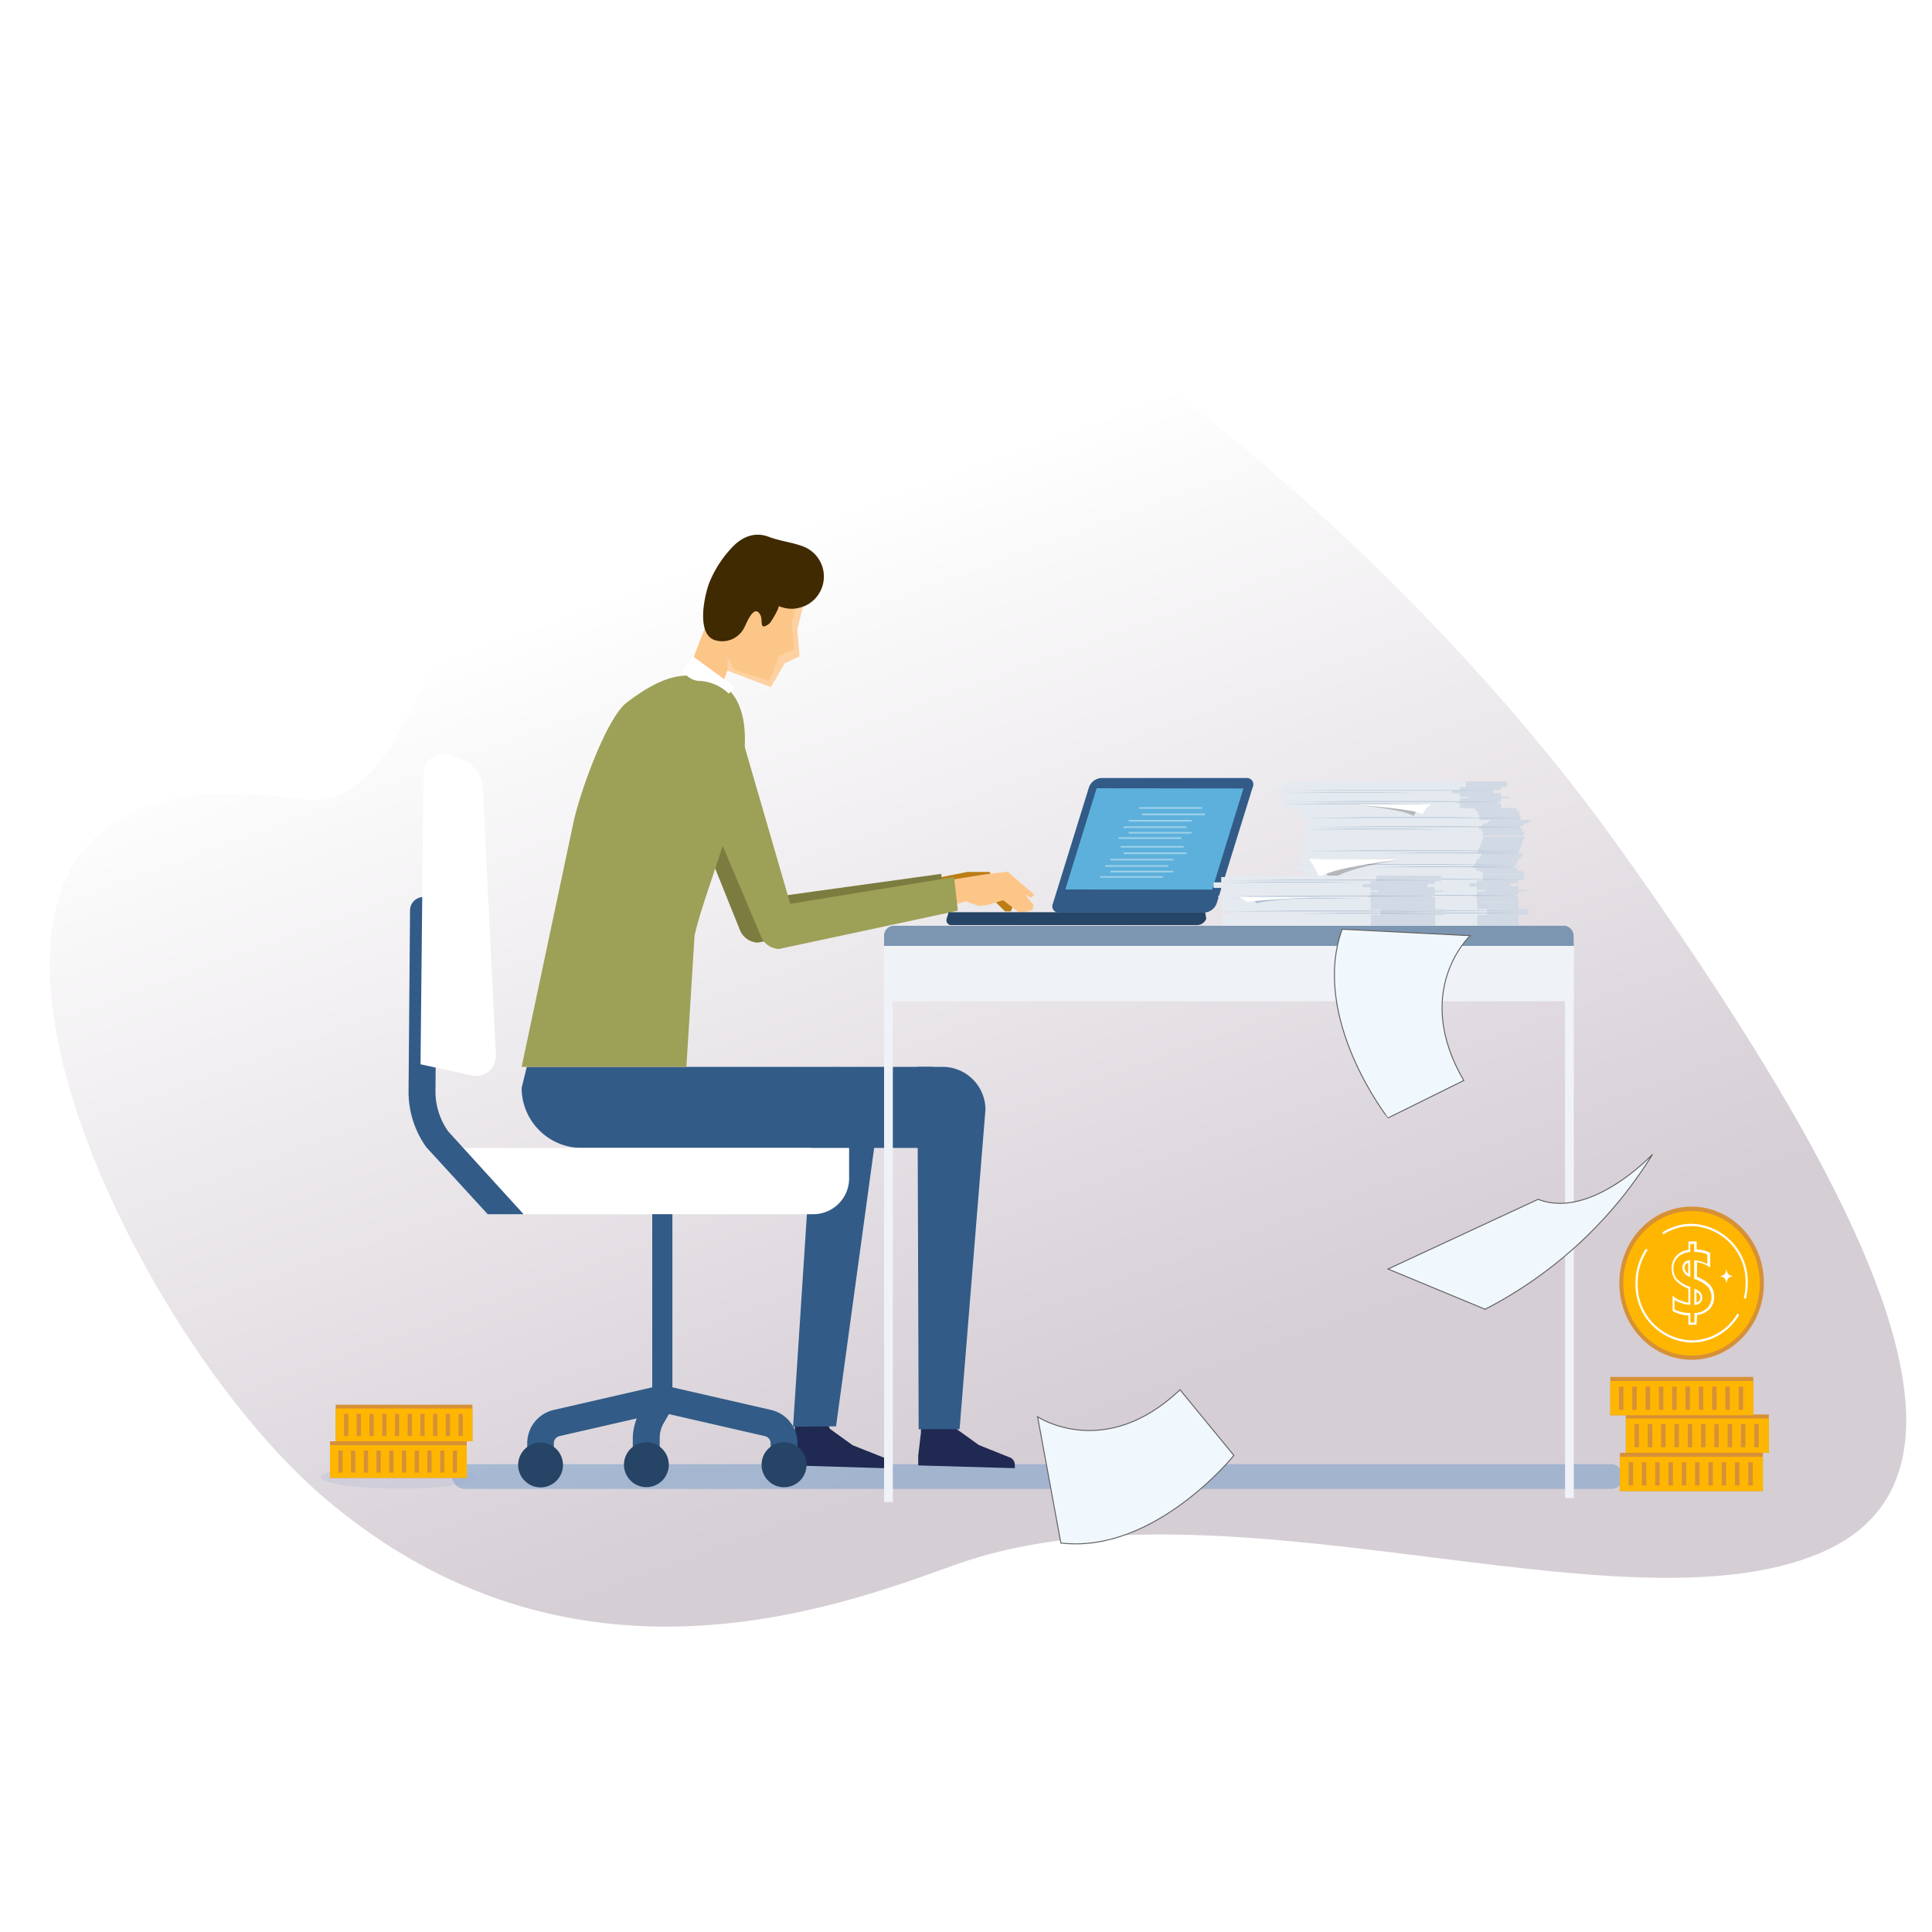 <svg xmlns="http://www.w3.org/2000/svg" xmlns:xlink="http://www.w3.org/1999/xlink" viewBox="0 0 300 300"><defs><linearGradient id="linear-gradient" x1="-348.56" y1="-190.57" x2="-348.26" y2="-189.94" gradientTransform="translate(-91927.59 -38182.15) rotate(180) scale(264.23 201.51)" gradientUnits="userSpaceOnUse"><stop offset="0" stop-color="#cac1ca"/><stop offset="1" stop-color="#fff"/></linearGradient></defs><title>InitiateAuthSpending</title><g id="Layer_2" data-name="Layer 2"><g id="Spend"><rect width="300" height="300" style="fill:#fff"/><path id="Path_20834" data-name="Path 20834" d="M236.4,146.27c44.24,47.8,68.4,86.23,33.74,99.77C242.93,256.66,178,239.3,141.8,250.8,125.44,256,82,273.85,50.25,245c-28.25-25.7-59.47-109,1.1-97.1,24.33,4.77,4.53-76.07,50.53-80.1C134.49,64.91,199.19,106.07,236.4,146.27Z" style="fill:#fff;opacity:0.2"/><path id="Path_20835" data-name="Path 20835" d="M23.67,198.61c7.82,13.72,17.52,26.16,26.72,34,38,32.39,78.92,17.25,97.7,10.45,41.53-15,103.07,11.26,134.42-1.85,19.06-8,17-29.36-.47-61.84-7.55-14-18-30.15-30.88-48.15C213.69,78.88,150,31.08,123.57,31,70,30.84,75.11,128.65,46.69,124.15-4.78,116,2.74,161.9,23.67,198.61Z" style="opacity:0.788;isolation:isolate;fill:url(#linear-gradient)"/><rect x="70.19" y="227.35" width="181.88" height="3.85" rx="1.9" style="fill:#2c77bc;opacity:0.3"/><path d="M142.58,227.55l15,.43v-.53a1.23,1.23,0,0,0-.93-1.2L152,224.39l-3.54-2.55-.71-1.91-4.72.15L143,222.5l-.42,3.52Z" style="fill:#202952"/><path d="M90.29,178.25h54.58V165.66H81.8L81,168.92A9.34,9.34,0,0,0,90.29,178.25Z" style="fill:#325b87"/><path d="M149,221.93h-6.35l-.19-56.27h3.9a6.66,6.66,0,0,1,6.66,6.66Z" style="fill:#325b87"/><path d="M123,227.55,138,228v-.53a1.23,1.23,0,0,0-.93-1.2l-4.68-1.86-3.54-2.55-.71-1.91-4.72.15,0,2.42L123,226Z" style="fill:#202952"/><path d="M129.82,221.48l-6.67.06,3.41-52.4a3.66,3.66,0,0,1,4.11-3.41h0a6.67,6.67,0,0,1,5.76,7.46Z" style="fill:#325b87"/><polygon points="143.4 136.73 150.25 135.39 153.65 135.39 157.23 140.87 156.96 141.52 156.06 141.52 153.1 138.59 151.22 138.5 149.41 139.66 147.93 139.64 146.64 139.21 143.77 139.74 143.4 136.73" style="fill:#bb7d14"/><path d="M117.64,146.37l29-5.45-.49-5.23-26.71,3.7L112,111.71a4.77,4.77,0,0,0-6.54-2.9h0a4.76,4.76,0,0,0-2.34,6.32l11.77,29.28A3.13,3.13,0,0,0,117.64,146.37Z" style="fill:#7c7c40"/><polygon points="107.7 102.13 119.72 106.71 121.89 102.94 124.16 101.91 123.81 97.71 125.61 90.55 113.83 86.06 107.7 102.13" style="fill:#fdc689"/><rect x="107.09" y="99.68" width="5.62" height="9.16" transform="translate(175.44 240.83) rotate(-159.13)" style="fill:#fdc689"/><path d="M110.11,90.56a17.46,17.46,0,0,1,3.38-5.36c1.54-1.73,3.56-2.73,5.9-1.84,1.68.65,3.64.85,5.32,1.49a5,5,0,1,1-3.56,9.35c-.09,0-.17-.09-.25-.12.25.11-1.17,2.57-1.48,2.79-1.64,1.17-.88-.49-1.36-1.4-1-1.82-2.16,1.4-2.5,2A3.83,3.83,0,0,1,111,99.4c-2.53-.82-1.83-5.38-1.35-7.29A14.64,14.64,0,0,1,110.11,90.56Z" style="fill:#3f2a01"/><path d="M81,165.66h25.58l1.27-20.37c2-9.3,12.27-30.25,5.6-37.89l-1.26-1c-5.59-3-9.74-1.16-14.84,2.66-3.23,2.42-7.41,14.37-8.3,18.63Z" style="fill:#9da057"/><polygon points="160.04 139.4 160.63 138.94 156.46 135.36 153.09 135.75 146.18 136.85 147.14 140.81 149.94 139.96 151.96 140.66 153.44 140.51 155.75 139.78 158.46 141.84 160.31 141.26 160.51 140.58 159.18 138.87 160.04 139.4" style="fill:#fdc689"/><path d="M121,147.35l27.73-5.94-.58-5.22-25.44,4.15-8-27.55a4.75,4.75,0,0,0-6.58-2.78h0a4.77,4.77,0,0,0-2.23,6.36l12.28,29.07A3.11,3.11,0,0,0,121,147.35Z" style="fill:#9da057"/><polyline points="123.47 94.5 122.95 96.58 123.3 100.78 121.03 101.81 119 107 120 107 122.03 102.81 124.3 101.78 123.95 97.58 124.81 94.16" style="fill:#fff;opacity:0.2"/><path d="M147,142.65a.75.75,0,0,0,.75,1l38.17,0a1.55,1.55,0,0,0,1.39-1l-.17-1-39.84,0Z" style="fill:#264465"/><path d="M186.92,141.71l-22.41,0a1,1,0,0,1-1-1.45l5.58-18a2.18,2.18,0,0,1,2-1.45l22.42,0a1,1,0,0,1,1,1.45l-5.58,18A2.17,2.17,0,0,1,186.92,141.71Z" style="fill:#325b87"/><polygon points="188.22 138.14 165.42 138.12 170.28 122.4 193.08 122.43 188.22 138.14" style="fill:#5cb0db"/><path d="M186.53,125.59H177a.13.13,0,0,1,0-.26h9.56a.13.13,0,0,1,0,.26Z" style="fill:#9dd0e9"/><path d="M187,126.59H177.4a.13.13,0,0,1-.13-.14.13.13,0,0,1,.13-.13H187a.13.13,0,0,1,.13.13A.13.13,0,0,1,187,126.59Z" style="fill:#9dd0e9"/><path d="M184.93,127.58h-9.57a.13.13,0,1,1,0-.26h9.57a.13.13,0,1,1,0,.26Z" style="fill:#9dd0e9"/><path d="M184.13,128.57h-9.56a.13.13,0,0,1,0-.26h9.56a.13.13,0,0,1,0,.26Z" style="fill:#9dd0e9"/><path d="M183.34,130.27h-9.56a.13.13,0,0,1,0-.26h9.56a.13.13,0,1,1,0,.26Z" style="fill:#9dd0e9"/><path d="M184.93,129.44h-9.57a.13.13,0,1,1,0-.26h9.57a.13.13,0,0,1,0,.26Z" style="fill:#9dd0e9"/><path d="M183.7,131.62h-9.57a.13.13,0,0,1-.13-.13.13.13,0,0,1,.13-.13h9.57a.13.13,0,0,1,.13.13A.13.13,0,0,1,183.7,131.62Z" style="fill:#9dd0e9"/><path d="M184.13,132.62h-9.56a.13.13,0,0,1-.13-.13.13.13,0,0,1,.13-.13h9.56a.12.12,0,0,1,.13.13A.13.13,0,0,1,184.13,132.62Z" style="fill:#9dd0e9"/><path d="M182.09,133.61h-9.56a.13.13,0,0,1,0-.26h9.56a.13.13,0,1,1,0,.26Z" style="fill:#9dd0e9"/><path d="M181.3,134.6h-9.56a.12.12,0,0,1-.13-.13.13.13,0,0,1,.13-.13h9.56a.13.13,0,0,1,.13.13A.13.13,0,0,1,181.3,134.6Z" style="fill:#9dd0e9"/><path d="M180.51,136.3h-9.57a.13.13,0,0,1,0-.26h9.57a.13.13,0,1,1,0,.26Z" style="fill:#9dd0e9"/><path d="M182.09,135.47h-9.56a.13.13,0,0,1,0-.26h9.56a.13.13,0,0,1,0,.26Z" style="fill:#9dd0e9"/><path d="M76.71,178.25h46.71a8.43,8.43,0,0,1,8.43,8.43v1.86a0,0,0,0,1,0,0H71.14a0,0,0,0,1,0,0v-4.72A5.56,5.56,0,0,1,76.71,178.25Z" transform="translate(202.99 366.79) rotate(180)" style="fill:#fff"/><rect x="101.28" y="188.54" width="3.13" height="28.67" style="fill:#325b87"/><path d="M119.71,218.93l-16.4-3.76-.47,2-.46-2L86,218.93a5.3,5.3,0,0,0-4.13,5.18v2.26H86v-2.26a1.13,1.13,0,0,1,.88-1.11l12-2.75a8.65,8.65,0,0,0-.62,3v3.11h4.18v-3.11a4.52,4.52,0,0,1,.57-2.18l.86-1.49L118.77,223a1.14,1.14,0,0,1,.89,1.11v2.26h4.17v-2.26A5.29,5.29,0,0,0,119.71,218.93Z" style="fill:#325b87"/><path d="M118.26,227.44a3.49,3.49,0,1,0,3.49-3.48A3.48,3.48,0,0,0,118.26,227.44Z" style="fill:#264465"/><path d="M96.89,227.44a3.48,3.48,0,1,0,3.48-3.48A3.48,3.48,0,0,0,96.89,227.44Z" style="fill:#264465"/><path d="M80.46,227.44A3.48,3.48,0,1,0,83.94,224,3.48,3.48,0,0,0,80.46,227.44Z" style="fill:#264465"/><path d="M75.73,188.54H81.3L69.62,175.71a10.69,10.69,0,0,1-2-6.18l.22-28.15a2.09,2.09,0,0,0-2.09-2.09h0a2.09,2.09,0,0,0-2.08,2.09l-.23,28.15a14.82,14.82,0,0,0,2.75,8.6Z" style="fill:#325b87"/><path d="M73.3,167l-8-1.74.46-45.08a3.11,3.11,0,0,1,4.09-2.93l1.51.5a5.26,5.26,0,0,1,3.62,4.73L77,163.88A3.07,3.07,0,0,1,73.3,167Z" style="fill:#fff"/><rect x="137.28" y="146.86" width="1.36" height="86.39" style="fill:#eff2f6"/><path d="M244.38,146.88H137.28v-1.6a1.54,1.54,0,0,1,1.53-1.53h104a1.54,1.54,0,0,1,1.53,1.53Z" style="fill:#7c96b2"/><rect x="137.28" y="146.88" width="107.09" height="8.59" style="fill:#eff2f6"/><rect x="243.02" y="146.88" width="1.36" height="85.74" style="fill:#eff2f6"/><polygon points="235.72 140.99 235.72 140.55 235.72 140.34 235.72 140.11 201.89 140.11 201.89 140.34 201.89 140.55 201.89 140.99 201.89 141.43 203.43 141.43 203.43 141.94 201.89 141.94 201.89 142.16 201.89 142.26 201.89 142.37 201.89 142.48 201.89 142.69 201.89 142.86 201.89 142.91 201.89 143.08 201.89 143.29 201.89 143.5 201.89 143.72 235.72 143.72 235.72 143.5 235.72 143.29 235.72 143.08 235.72 142.91 235.72 142.86 235.72 142.69 235.72 142.48 235.72 142.37 235.72 142.26 235.72 142.16 235.72 142.05 237.25 142.05 237.25 141.17 235.72 141.17 235.72 140.99" style="fill:#e5eaf0"/><polygon points="201.83 139.65 201.83 139.86 201.83 140.08 235.66 140.08 235.66 139.86 235.66 139.65 235.66 139.43 235.66 139.22 235.18 139.22 235.18 139 235.66 139 235.66 138.79 235.66 138.62 235.66 138.58 235.66 138.41 236.94 138.41 236.94 138.19 235.66 138.19 235.66 138.08 235.66 137.98 235.66 137.87 235.66 137.66 234.45 137.66 234.45 137.14 235.66 137.14 235.66 136.71 236.59 136.71 236.59 135.83 202.76 135.83 202.76 136.05 201.83 136.05 201.83 136.27 201.83 136.88 200.62 136.88 200.62 137.76 201.83 137.76 201.83 137.87 201.83 137.98 201.83 138.08 201.83 138.19 203.12 138.19 203.12 138.41 201.83 138.41 201.83 138.58 201.83 138.62 201.83 138.79 201.83 139 201.35 139 201.35 139.22 201.83 139.22 201.83 139.43 201.83 139.65" style="fill:#e5eaf0"/><polygon points="236.51 129.55 236.61 129.55 236.61 129.34 236.71 129.34 236.71 129.12 202.88 129.12 202.88 129.34 202.78 129.34 202.78 129.55 202.69 129.55 202.69 129.77 236.51 129.77 236.51 129.55" style="fill:#e5eaf0"/><polygon points="236.08 127.32 236.08 126.55 235.88 126.55 235.88 125.93 235.46 125.93 235.46 125.49 233.07 125.49 233.07 125.39 233.07 125.17 233.07 124.96 233.07 124.74 232.59 124.74 232.59 124.53 233.07 124.53 233.07 124.31 233.07 124.14 233.07 124.1 233.07 123.93 234.35 123.93 234.35 123.72 233.07 123.72 233.07 123.61 233.07 123.5 233.07 123.39 233.07 123.18 231.86 123.18 231.86 122.67 233.07 122.67 233.07 122.23 234 122.23 234 121.35 200.18 121.35 200.18 121.58 199.24 121.58 199.24 121.79 199.24 122.41 198.03 122.41 198.03 123.29 199.24 123.29 199.24 123.39 199.24 123.5 199.24 123.61 199.24 123.72 200.53 123.72 200.53 123.93 199.24 123.93 199.24 124.1 199.24 124.14 199.24 124.31 199.24 124.53 198.77 124.53 198.77 124.74 199.24 124.74 199.24 124.96 199.24 125.17 199.24 125.39 199.24 125.6 201.64 125.6 201.64 126.37 202.05 126.37 202.05 126.81 202.25 126.81 202.25 127.43 203.83 127.43 203.83 127.54 203.61 127.54 203.61 127.64 203.3 127.64 203.3 127.86 202.75 127.86 202.75 128.07 202.75 128.24 202.21 128.24 202.21 128.46 202.21 128.67 202.48 128.67 202.48 128.89 202.55 128.89 202.55 129.1 236.37 129.1 236.37 128.89 236.31 128.89 236.31 128.67 236.03 128.67 236.03 128.46 236.03 128.29 236.58 128.29 236.58 128.07 236.58 127.86 237.13 127.86 237.13 127.75 237.44 127.75 237.44 127.54 237.66 127.54 237.66 127.32 236.08 127.32" style="fill:#e5eaf0"/><polygon points="202.47 132.71 202.47 132.93 202.37 132.93 202.37 133.14 202.27 133.14 202.27 133.35 201.87 133.35 201.87 133.57 201.78 133.57 201.78 133.78 201.67 133.78 201.67 134 201.57 134 201.57 134.21 201.51 134.21 201.51 134.43 201.23 134.43 201.23 134.64 201.23 134.86 201.78 134.86 201.78 135.03 201.78 135.24 202.32 135.24 202.32 135.46 202.63 135.46 202.63 135.56 202.85 135.56 202.85 135.78 236.68 135.78 236.68 135.56 236.46 135.56 236.46 135.35 236.15 135.35 236.15 135.24 235.6 135.24 235.6 135.03 235.6 134.81 235.05 134.81 235.05 134.64 235.05 134.43 235.33 134.43 235.33 134.21 235.39 134.21 235.39 134 235.5 134 235.5 133.78 235.6 133.78 235.6 133.57 235.69 133.57 235.69 133.35 236.09 133.35 236.09 133.14 236.19 133.14 236.19 132.93 236.3 132.93 236.3 132.71 236.39 132.71 236.39 132.5 235.69 132.5 235.69 132.28 235.79 132.28 235.79 132.07 235.9 132.07 235.9 131.85 235.99 131.85 235.99 131.64 236.09 131.64 236.09 131.42 236.19 131.42 236.19 131.21 236.3 131.21 236.3 131 236.39 131 236.39 130.78 236.38 130.78 236.38 130.57 236.49 130.57 236.49 130.35 236.59 130.35 236.59 130.14 236.68 130.14 236.68 129.92 202.85 129.92 202.85 130.14 202.76 130.14 202.76 130.35 202.66 130.35 202.66 130.57 202.56 130.57 202.56 130.78 202.56 130.78 202.56 131 202.47 131 202.47 131.21 202.37 131.21 202.37 131.42 202.27 131.42 202.27 131.64 202.16 131.64 202.16 131.85 202.07 131.85 202.07 132.07 201.97 132.07 201.97 132.28 201.86 132.28 201.86 132.5 202.56 132.5 202.56 132.71 202.47 132.71" style="fill:#e5eaf0"/><g style="opacity:0.3"><polygon points="236.04 127.03 225.02 127.01 212.11 127.01 202.11 127.03 202.11 127.03 212.11 126.9 225.03 126.9 236.04 127.02 236.04 127.03" style="fill:#325b87"/><polygon points="236.25 132.17 225.22 132.15 212.31 132.15 202.32 132.17 202.32 132.17 212.31 132.04 225.23 132.04 236.25 132.16 236.25 132.17" style="fill:#325b87"/><polygon points="236.25 132.52 229.07 132.5 220.67 132.5 214.17 132.52 214.17 132.52 220.67 132.4 229.08 132.4 236.25 132.52 236.25 132.52" style="fill:#325b87"/><polygon points="236.35 141.49 225.33 141.47 212.42 141.47 202.42 141.49 202.42 141.49 212.42 141.37 225.34 141.37 236.35 141.49 236.35 141.49" style="fill:#325b87"/><polygon points="236.35 141.85 229.18 141.83 220.78 141.83 214.27 141.85 214.27 141.85 220.78 141.72 229.18 141.72 236.35 141.85 236.35 141.85" style="fill:#325b87"/><polygon points="235.23 134.31 224.21 134.29 211.3 134.29 201.31 134.31 201.31 134.31 211.3 134.19 224.22 134.19 235.23 134.31 235.23 134.31" style="fill:#325b87"/><polygon points="235.23 134.67 228.06 134.65 219.66 134.65 213.16 134.67 213.16 134.67 219.66 134.54 228.06 134.54 235.23 134.66 235.23 134.67" style="fill:#325b87"/><polygon points="202.83 128.45 213.85 128.43 226.76 128.43 236.76 128.45 236.76 128.45 226.76 128.32 213.85 128.32 202.83 128.45 202.83 128.45" style="fill:#325b87"/><polygon points="202.83 128.81 210 128.79 218.41 128.79 224.91 128.81 224.91 128.81 218.41 128.68 210 128.68 202.83 128.8 202.83 128.81" style="fill:#325b87"/><polygon points="202.32 139.1 213.34 139.09 226.25 139.09 236.25 139.1 236.25 139.1 226.25 138.98 213.33 138.98 202.32 139.1 202.32 139.1" style="fill:#325b87"/><polygon points="202.32 139.46 209.49 139.44 217.89 139.44 224.4 139.46 224.4 139.46 217.89 139.34 209.49 139.34 202.32 139.46 202.32 139.46" style="fill:#325b87"/><polygon points="202.02 136.59 213.04 136.57 225.95 136.57 235.95 136.59 235.95 136.59 225.95 136.46 213.03 136.46 202.02 136.59 202.02 136.59" style="fill:#325b87"/><polygon points="202.02 136.94 209.19 136.93 217.59 136.93 224.09 136.94 224.09 136.95 217.59 136.82 209.19 136.82 202.02 136.94 202.02 136.94" style="fill:#325b87"/><polygon points="199.41 124.52 210.43 124.5 223.34 124.5 233.34 124.52 233.34 124.52 223.34 124.4 210.42 124.4 199.41 124.52 199.41 124.52" style="fill:#325b87"/><polygon points="199.41 124.88 206.58 124.86 214.98 124.86 221.49 124.88 221.49 124.88 214.98 124.75 206.58 124.75 199.41 124.87 199.41 124.88" style="fill:#325b87"/></g><g style="opacity:0.2"><polygon points="198.86 122.78 209.88 122.77 222.79 122.77 232.79 122.78 232.79 122.79 222.79 122.66 209.88 122.66 198.86 122.78 198.86 122.78" style="fill:#325b87"/><polygon points="198.86 123.14 206.03 123.12 214.43 123.12 220.94 123.14 220.94 123.14 214.43 123.02 206.03 123.02 198.86 123.14 198.86 123.14" style="fill:#325b87"/></g><g style="opacity:0.2"><polygon points="235.77 140.98 235.77 140.54 235.77 140.32 235.77 140.1 229.39 140.12 229.39 140.34 229.39 140.55 229.39 140.99 229.39 141.17 230.93 141.17 230.93 142.05 229.4 142.05 229.4 142.16 229.4 142.26 229.4 142.37 229.4 142.48 229.4 142.69 229.4 142.87 229.4 142.91 229.4 143.08 229.4 143.29 229.4 143.51 229.4 143.72 235.78 143.71 235.78 143.49 235.78 143.28 235.78 143.06 235.78 142.89 235.78 142.85 235.78 142.68 235.78 142.46 235.78 142.36 235.78 142.25 235.77 142.14 235.77 142.03 237.31 142.03 237.31 141.15 235.77 141.16 235.77 140.98" style="fill:#7c96b2"/><polygon points="229.32 136.71 229.32 137.15 228.11 137.15 228.12 137.66 229.32 137.66 229.32 137.87 229.32 137.98 229.32 138.09 229.32 138.19 230.61 138.19 230.61 138.41 229.32 138.41 229.32 138.58 229.32 138.62 229.33 138.79 229.33 139.01 228.85 139.01 228.85 139.22 229.33 139.22 229.33 139.44 229.33 139.65 229.33 139.87 229.33 140.08 235.71 140.06 235.71 139.85 235.71 139.64 235.71 139.42 235.71 139.21 235.23 139.21 235.23 138.99 235.71 138.99 235.7 138.78 235.7 138.61 235.7 138.56 235.7 138.39 236.99 138.39 236.99 138.18 235.7 138.18 235.7 138.07 235.7 137.96 235.7 137.86 235.7 137.64 234.49 137.65 234.49 137.13 235.7 137.13 235.7 136.69 236.63 136.69 236.63 135.81 230.25 135.83 230.26 136.71 229.32 136.71" style="fill:#7c96b2"/><polygon points="230.25 129.34 230.25 129.55 230.16 129.55 230.16 129.77 236.54 129.75 236.54 129.54 236.63 129.54 236.63 129.32 236.74 129.32 236.74 129.11 230.36 129.12 230.36 129.34 230.25 129.34" style="fill:#7c96b2"/><polygon points="236.1 127.31 236.1 126.54 235.89 126.54 235.89 125.92 235.48 125.92 235.48 125.48 233.08 125.49 233.08 125.38 233.08 125.17 233.08 124.95 233.08 124.74 232.61 124.74 232.61 124.52 233.08 124.52 233.08 124.31 233.08 124.14 233.08 124.09 233.08 123.92 234.37 123.92 234.37 123.71 233.08 123.71 233.08 123.6 233.08 123.5 233.08 123.39 233.08 123.17 231.87 123.18 231.87 122.67 233.08 122.66 233.08 122.22 234.01 122.22 234.01 121.34 227.63 121.36 227.63 122.24 226.7 122.24 226.7 122.68 225.49 122.68 225.49 123.19 226.7 123.19 226.7 123.4 226.7 123.51 226.7 123.62 226.7 123.72 227.99 123.72 227.99 123.94 226.7 123.94 226.7 124.11 226.7 124.15 226.7 124.32 226.7 124.54 226.23 124.54 226.23 124.75 226.7 124.75 226.7 124.97 226.7 125.18 226.71 125.4 226.71 125.5 229.1 125.5 229.1 125.94 229.51 125.94 229.52 126.55 229.72 126.55 229.72 127.33 231.3 127.32 231.3 127.54 231.08 127.54 231.08 127.75 230.77 127.75 230.77 127.86 230.22 127.86 230.22 128.07 230.22 128.29 229.68 128.29 229.68 128.46 229.68 128.68 229.96 128.67 229.96 128.89 230.02 128.89 230.02 129.1 236.4 129.09 236.4 128.87 236.34 128.87 236.34 128.66 236.06 128.66 236.06 128.44 236.06 128.27 236.6 128.27 236.6 128.06 236.6 127.84 237.15 127.84 237.15 127.73 237.46 127.73 237.46 127.52 237.68 127.52 237.68 127.31 236.1 127.31" style="fill:#7c96b2"/><polygon points="230.24 130.14 230.24 130.35 230.13 130.35 230.14 130.57 230.03 130.57 230.03 130.78 230.04 130.78 230.04 131 229.95 131 229.95 131.21 229.85 131.21 229.85 131.43 229.75 131.43 229.75 131.64 229.64 131.64 229.64 131.86 229.55 131.86 229.55 132.07 229.45 132.07 229.45 132.28 229.34 132.28 229.34 132.5 230.05 132.5 230.05 132.71 229.96 132.71 229.96 132.93 229.85 132.93 229.85 133.14 229.75 133.14 229.75 133.36 229.35 133.36 229.35 133.57 229.26 133.57 229.26 133.79 229.16 133.79 229.16 134 229.05 134 229.05 134.22 228.99 134.22 228.99 134.43 228.71 134.43 228.71 134.65 228.72 134.82 229.26 134.82 229.26 135.03 229.26 135.24 229.81 135.24 229.81 135.35 230.12 135.35 230.13 135.56 230.34 135.56 230.34 135.78 236.72 135.76 236.72 135.55 236.5 135.55 236.5 135.33 236.19 135.34 236.19 135.23 235.64 135.23 235.64 135.01 235.64 134.8 235.09 134.8 235.09 134.63 235.09 134.42 235.37 134.42 235.37 134.2 235.43 134.2 235.43 133.99 235.54 133.99 235.53 133.77 235.64 133.77 235.64 133.56 235.73 133.56 235.73 133.34 236.13 133.34 236.13 133.13 236.23 133.13 236.23 132.91 236.33 132.91 236.33 132.7 236.43 132.7 236.43 132.48 235.72 132.48 235.72 132.27 235.83 132.27 235.83 132.06 235.93 132.06 235.93 131.84 236.02 131.84 236.02 131.63 236.12 131.63 236.12 131.41 236.23 131.41 236.23 131.2 236.33 131.2 236.33 130.98 236.42 130.98 236.42 130.77 236.41 130.77 236.41 130.55 236.51 130.55 236.51 130.34 236.62 130.34 236.62 130.12 236.71 130.12 236.71 129.91 230.33 129.92 230.33 130.14 230.24 130.14" style="fill:#7c96b2"/></g><path d="M206.45,136.9a15.48,15.48,0,0,0-1.61-3.52h13.3C214.54,133.88,207.75,135.22,206.45,136.9Z" style="fill:#414042;opacity:0.3"/><path d="M204.87,136.31a11.81,11.81,0,0,0-1.62-2.93h15C214.66,133.8,206.18,134.91,204.87,136.31Z" style="fill:#fff"/><path d="M219.49,126.72a7.08,7.08,0,0,1,1.37-1.83h-11.3C212.62,125.15,218.39,125.85,219.49,126.72Z" style="fill:#414042;opacity:0.3"/><path d="M220.84,126.42a6.07,6.07,0,0,1,1.37-1.53H209.44C212.51,125.11,219.73,125.68,220.84,126.42Z" style="fill:#fff"/><polygon points="224.39 141.22 222.88 141.22 222.88 141.04 222.88 140.61 222.88 140.4 222.88 140.18 189.69 140.18 189.69 140.4 189.69 140.61 189.69 141.04 189.69 141.47 191.2 141.47 191.2 141.97 189.69 141.97 189.69 142.18 189.69 142.29 189.69 142.39 189.69 142.5 189.69 142.71 189.69 142.88 189.69 142.92 189.69 143.09 189.69 143.3 189.69 143.51 189.69 143.72 222.88 143.72 222.88 143.51 222.88 143.3 222.88 143.09 222.88 142.92 222.88 142.88 222.88 142.71 222.88 142.5 222.88 142.39 222.88 142.29 222.88 142.18 222.88 142.08 224.39 142.08 224.39 141.22" style="fill:#e5eaf0"/><polygon points="189.63 139.72 189.63 139.93 189.63 140.15 222.82 140.15 222.82 139.93 222.82 139.72 222.82 139.51 222.82 139.3 222.36 139.3 222.36 139.09 222.82 139.09 222.82 138.88 222.82 138.71 222.82 138.67 222.82 138.5 224.09 138.5 224.09 138.29 222.82 138.29 222.82 138.19 222.82 138.08 222.82 137.98 222.82 137.77 221.64 137.77 221.64 137.27 222.82 137.27 222.82 136.84 223.74 136.84 223.74 135.97 190.54 135.97 190.54 136.19 189.63 136.19 189.63 136.4 189.63 137.01 188.44 137.01 188.44 137.87 189.63 137.87 189.63 137.98 189.63 138.08 189.63 138.19 189.63 138.29 190.89 138.29 190.89 138.5 189.63 138.5 189.63 138.67 189.63 138.71 189.63 138.88 189.63 139.09 189.16 139.09 189.16 139.3 189.63 139.3 189.63 139.51 189.63 139.72" style="fill:#e5eaf0"/><g style="opacity:0.3"><polygon points="223.51 141.53 212.69 141.52 200.02 141.52 190.21 141.53 190.21 141.53 200.02 141.41 212.7 141.41 223.51 141.53 223.51 141.53" style="fill:#325b87"/><polygon points="223.51 141.88 216.47 141.87 208.22 141.87 201.84 141.88 201.84 141.88 208.22 141.76 216.47 141.76 223.51 141.88 223.51 141.88" style="fill:#325b87"/></g><g style="opacity:0.3"><polygon points="190.11 139.19 200.93 139.17 213.59 139.17 223.41 139.19 223.41 139.19 213.59 139.07 200.92 139.07 190.11 139.19 190.11 139.19" style="fill:#325b87"/><polygon points="190.11 139.54 197.15 139.52 205.39 139.52 211.77 139.54 211.77 139.54 205.39 139.42 197.14 139.42 190.11 139.54 190.11 139.54" style="fill:#325b87"/></g><g style="opacity:0.3"><polygon points="189.81 136.72 200.63 136.7 213.3 136.7 223.11 136.72 223.11 136.72 213.3 136.6 200.62 136.6 189.81 136.72 189.81 136.72" style="fill:#325b87"/><polygon points="189.81 137.07 196.85 137.05 205.1 137.05 211.48 137.07 211.48 137.07 205.1 136.95 196.85 136.95 189.81 137.07 189.81 137.07" style="fill:#325b87"/></g><g style="opacity:0.2"><polygon points="222.88 141.04 222.88 140.61 222.88 140.4 222.88 140.18 212.86 140.18 212.86 140.4 212.86 140.61 212.86 141.04 212.86 141.22 214.37 141.22 214.37 142.08 212.86 142.08 212.86 142.18 212.86 142.29 212.86 142.39 212.86 142.5 212.86 142.71 212.86 142.88 212.86 142.92 212.86 143.09 212.86 143.3 212.86 143.51 212.86 143.72 222.88 143.72 222.88 143.51 222.88 143.3 222.88 143.09 222.88 142.92 222.88 142.88 222.88 142.71 222.88 142.5 222.88 142.39 222.88 142.29 222.88 142.18 222.88 142.08 224.39 142.08 224.39 141.22 222.88 141.22 222.88 141.04" style="fill:#7c96b2"/><polygon points="212.8 136.84 212.8 137.27 211.61 137.27 211.61 137.77 212.8 137.77 212.8 137.98 212.8 138.08 212.8 138.19 212.8 138.29 214.06 138.29 214.06 138.5 212.8 138.5 212.8 138.67 212.8 138.71 212.8 138.88 212.8 139.09 212.33 139.09 212.33 139.3 212.8 139.3 212.8 139.51 212.8 139.72 212.8 139.93 212.8 140.15 222.82 140.15 222.82 139.93 222.82 139.72 222.82 139.51 222.82 139.3 222.36 139.3 222.36 139.09 222.82 139.09 222.82 138.88 222.82 138.71 222.82 138.67 222.82 138.5 224.09 138.5 224.09 138.29 222.82 138.29 222.82 138.19 222.82 138.08 222.82 137.98 222.82 137.77 221.64 137.77 221.64 137.27 222.82 137.27 222.82 136.84 223.74 136.84 223.74 135.97 213.72 135.97 213.72 136.84 212.8 136.84" style="fill:#7c96b2"/></g><path d="M195.18,140.26a5.75,5.75,0,0,0-1.46-1h12C202.5,139.44,196.35,139.8,195.18,140.26Z" style="fill:#325b87;opacity:0.3"/><path d="M193.75,140.1a5.8,5.8,0,0,0-1.47-.8h13.61C202.61,139.42,194.93,139.72,193.75,140.1Z" style="fill:#fff"/><path d="M215.54,197.05l15.07,6.25a66.11,66.11,0,0,0,26-24.07s-9.53,10.2-17.77,7Z" style="fill:#f1f8fd;stroke:#606060;stroke-miterlimit:10;stroke-width:0.15px"/><path d="M208.41,144.29l19.88,1s-9.13,8.53-1,22.49l-11.77,5.82S203.42,158.07,208.41,144.29Z" style="fill:#f1f8fd;stroke:#606060;stroke-miterlimit:10;stroke-width:0.15px"/><path d="M164.73,239.6,161.12,220s10.4,6.93,22.11-4.2L191.6,226S179.29,241.3,164.73,239.6Z" style="fill:#f1f8fd;stroke:#606060;stroke-miterlimit:10;stroke-width:0.15px"/><path d="M107.62,101.93l6.45,4.73s-.72,1-.88,1a.33.33,0,0,1-.2-.11,7,7,0,0,0-4.23-1.81,3,3,0,0,1-2-.74l-.9-.66Z" style="fill:#fff"/><g id="Group_11501" data-name="Group 11501"><g id="Group_11464" data-name="Group 11464"><g id="Group_11454" data-name="Group 11454"><g id="Group_11453" data-name="Group 11453"><path id="Path_20890" data-name="Path 20890" d="M273.9,199.23c0-6.57-5-11.88-11.25-11.87s-11.22,5.36-11.2,11.93,5.05,11.87,11.25,11.86S273.92,205.79,273.9,199.23Z" style="fill:#d69136"/></g></g><g id="Group_11456" data-name="Group 11456"><g id="Group_11455" data-name="Group 11455"><ellipse id="Ellipse_483" data-name="Ellipse 483" cx="262.68" cy="199.25" rx="10.6" ry="11.23" transform="translate(-0.4 0.53) rotate(-0.11)" style="fill:#ffb600"/></g></g><g id="Group_11458" data-name="Group 11458"><g id="Group_11457" data-name="Group 11457"><path id="Path_20891" data-name="Path 20891" d="M271.09,201.67l-.32-.09a9.82,9.82,0,0,0,.29-2.35,8.65,8.65,0,0,0-8.4-8.85,8,8,0,0,0-4.36,1.3l-.17-.3a8.26,8.26,0,0,1,4.52-1.35,9,9,0,0,1,8.74,9.2A10.06,10.06,0,0,1,271.09,201.67Z" style="fill:#fff"/></g></g><g id="Group_11460" data-name="Group 11460"><g id="Group_11459" data-name="Group 11459"><path id="Path_20892" data-name="Path 20892" d="M262.7,208.48a9,9,0,0,1-8.74-9.2,9.53,9.53,0,0,1,1.62-5.38l.27.2a9.08,9.08,0,0,0-1.55,5.18,8.63,8.63,0,0,0,8.4,8.85,8.27,8.27,0,0,0,7.09-4.18l.28.19A8.57,8.57,0,0,1,262.7,208.48Z" style="fill:#fff"/></g></g><g id="Group_11463" data-name="Group 11463"><g id="Group_11462" data-name="Group 11462"><g id="Group_11461" data-name="Group 11461"><path id="Path_20893" data-name="Path 20893" d="M263.44,205.71h-1.27v-1.46a5.19,5.19,0,0,1-2.37-.64l-.08-.05v-2.37l.27.23a3.32,3.32,0,0,0,1.07.56,4.78,4.78,0,0,0,1.11.29v-2.18a5,5,0,0,1-2-1.3,2.9,2.9,0,0,1-.6-1.81,2.82,2.82,0,0,1,.76-2,3.08,3.08,0,0,1,1.86-.91v-1.31h1.27v1.26a4.61,4.61,0,0,1,2,.48l.09.05v2.27l-.25-.17a4.56,4.56,0,0,0-1.79-.66v2.28a5.26,5.26,0,0,1,2,1.24,2.65,2.65,0,0,1,.66,1.8,2.7,2.7,0,0,1-.73,2,3.35,3.35,0,0,1-1.91.88Zm-.94-.35h.61v-1.47l.15,0a3.08,3.08,0,0,0,1.86-.8,2.51,2.51,0,0,0,.06-3.28,5,5,0,0,0-2-1.18l-.11,0v-2.92l.18,0a4.82,4.82,0,0,1,1.86.58V194.8a4.66,4.66,0,0,0-1.88-.39h-.16v-1.24h-.61v1.26l-.15,0a2.85,2.85,0,0,0-1.8.83,2.43,2.43,0,0,0-.67,1.72,2.5,2.5,0,0,0,.52,1.58,4.86,4.86,0,0,0,2,1.24l.11,0v2.81h-.18a5.36,5.36,0,0,1-1.37-.32,4.66,4.66,0,0,1-.9-.43v1.46a4.9,4.9,0,0,0,2.28.56h.17Zm.6-2.72v-2.55l.23.11c.68.31,1,.73,1,1.25a1.1,1.1,0,0,1-1,1.16h0Zm.33-2v1.59a.72.72,0,0,0,.59-.77.94.94,0,0,0-.59-.82Zm-.95-2.31-.24-.13a1.53,1.53,0,0,1-1-1.33,1.11,1.11,0,0,1,1-1.17l.2,0Zm-.34-2.24a.73.73,0,0,0-.56.78,1.06,1.06,0,0,0,.57.88Z" style="fill:#fff"/></g></g></g><path id="Path_20894" data-name="Path 20894" d="M269.08,198.17c-.71.18-.84.32-1,1.07-.16-.75-.3-.89-1-1.06.71-.18.84-.33,1-1.08C268.24,197.85,268.37,198,269.08,198.17Z" style="fill:#fff"/></g><g id="Group_11476" data-name="Group 11476"><rect id="Rectangle_5282" data-name="Rectangle 5282" x="251.54" y="225.59" width="22.2" height="5.95" style="fill:#d69136"/><rect id="Rectangle_5283" data-name="Rectangle 5283" x="251.54" y="226.21" width="22.2" height="5.32" style="fill:#ffb600"/><g id="Group_11475" data-name="Group 11475"><g id="Group_11465" data-name="Group 11465"><rect id="Rectangle_5284" data-name="Rectangle 5284" x="271.48" y="227.07" width="0.69" height="3.6" style="fill:#d69136"/></g><g id="Group_11466" data-name="Group 11466"><rect id="Rectangle_5285" data-name="Rectangle 5285" x="269.41" y="227.07" width="0.69" height="3.6" style="fill:#d69136"/></g><g id="Group_11467" data-name="Group 11467"><rect id="Rectangle_5286" data-name="Rectangle 5286" x="267.34" y="227.07" width="0.69" height="3.6" style="fill:#d69136"/></g><g id="Group_11468" data-name="Group 11468"><rect id="Rectangle_5287" data-name="Rectangle 5287" x="265.28" y="227.07" width="0.69" height="3.6" style="fill:#d69136"/></g><g id="Group_11469" data-name="Group 11469"><rect id="Rectangle_5288" data-name="Rectangle 5288" x="263.21" y="227.07" width="0.69" height="3.6" style="fill:#d69136"/></g><g id="Group_11470" data-name="Group 11470"><rect id="Rectangle_5289" data-name="Rectangle 5289" x="261.15" y="227.07" width="0.69" height="3.6" style="fill:#d69136"/></g><g id="Group_11471" data-name="Group 11471"><rect id="Rectangle_5290" data-name="Rectangle 5290" x="259.08" y="227.07" width="0.69" height="3.6" style="fill:#d69136"/></g><g id="Group_11472" data-name="Group 11472"><rect id="Rectangle_5291" data-name="Rectangle 5291" x="257.02" y="227.07" width="0.69" height="3.6" style="fill:#d69136"/></g><g id="Group_11473" data-name="Group 11473"><rect id="Rectangle_5292" data-name="Rectangle 5292" x="254.95" y="227.07" width="0.69" height="3.6" style="fill:#d69136"/></g><g id="Group_11474" data-name="Group 11474"><rect id="Rectangle_5293" data-name="Rectangle 5293" x="252.89" y="227.07" width="0.69" height="3.6" style="fill:#d69136"/></g></g></g><g id="Group_11488" data-name="Group 11488"><rect id="Rectangle_5294" data-name="Rectangle 5294" x="252.46" y="219.64" width="22.2" height="5.95" style="fill:#d69136"/><rect id="Rectangle_5295" data-name="Rectangle 5295" x="252.46" y="220.26" width="22.2" height="5.32" style="fill:#ffb600"/><g id="Group_11487" data-name="Group 11487"><g id="Group_11477" data-name="Group 11477"><rect id="Rectangle_5296" data-name="Rectangle 5296" x="272.4" y="221.13" width="0.69" height="3.6" style="fill:#d69136"/></g><g id="Group_11478" data-name="Group 11478"><rect id="Rectangle_5297" data-name="Rectangle 5297" x="270.33" y="221.13" width="0.69" height="3.6" style="fill:#d69136"/></g><g id="Group_11479" data-name="Group 11479"><rect id="Rectangle_5298" data-name="Rectangle 5298" x="268.27" y="221.13" width="0.69" height="3.6" style="fill:#d69136"/></g><g id="Group_11480" data-name="Group 11480"><rect id="Rectangle_5299" data-name="Rectangle 5299" x="266.2" y="221.13" width="0.69" height="3.6" style="fill:#d69136"/></g><g id="Group_11481" data-name="Group 11481"><rect id="Rectangle_5300" data-name="Rectangle 5300" x="264.14" y="221.13" width="0.69" height="3.6" style="fill:#d69136"/></g><g id="Group_11482" data-name="Group 11482"><rect id="Rectangle_5301" data-name="Rectangle 5301" x="262.07" y="221.13" width="0.69" height="3.6" style="fill:#d69136"/></g><g id="Group_11483" data-name="Group 11483"><rect id="Rectangle_5302" data-name="Rectangle 5302" x="260.01" y="221.13" width="0.69" height="3.6" style="fill:#d69136"/></g><g id="Group_11484" data-name="Group 11484"><rect id="Rectangle_5303" data-name="Rectangle 5303" x="257.94" y="221.13" width="0.69" height="3.6" style="fill:#d69136"/></g><g id="Group_11485" data-name="Group 11485"><rect id="Rectangle_5304" data-name="Rectangle 5304" x="255.87" y="221.13" width="0.69" height="3.6" style="fill:#d69136"/></g><g id="Group_11486" data-name="Group 11486"><rect id="Rectangle_5305" data-name="Rectangle 5305" x="253.81" y="221.13" width="0.69" height="3.6" style="fill:#d69136"/></g></g></g><g id="Group_11500" data-name="Group 11500"><rect id="Rectangle_5306" data-name="Rectangle 5306" x="250.05" y="213.81" width="22.2" height="5.95" style="fill:#d69136"/><rect id="Rectangle_5307" data-name="Rectangle 5307" x="250.05" y="214.44" width="22.2" height="5.32" style="fill:#ffb600"/><g id="Group_11499" data-name="Group 11499"><g id="Group_11489" data-name="Group 11489"><rect id="Rectangle_5308" data-name="Rectangle 5308" x="269.99" y="215.3" width="0.69" height="3.6" style="fill:#d69136"/></g><g id="Group_11490" data-name="Group 11490"><rect id="Rectangle_5309" data-name="Rectangle 5309" x="267.92" y="215.3" width="0.69" height="3.6" style="fill:#d69136"/></g><g id="Group_11491" data-name="Group 11491"><rect id="Rectangle_5310" data-name="Rectangle 5310" x="265.86" y="215.3" width="0.69" height="3.6" style="fill:#d69136"/></g><g id="Group_11492" data-name="Group 11492"><rect id="Rectangle_5311" data-name="Rectangle 5311" x="263.79" y="215.3" width="0.69" height="3.6" style="fill:#d69136"/></g><g id="Group_11493" data-name="Group 11493"><rect id="Rectangle_5312" data-name="Rectangle 5312" x="261.72" y="215.3" width="0.69" height="3.6" style="fill:#d69136"/></g><g id="Group_11494" data-name="Group 11494"><rect id="Rectangle_5313" data-name="Rectangle 5313" x="259.66" y="215.3" width="0.69" height="3.6" style="fill:#d69136"/></g><g id="Group_11495" data-name="Group 11495"><rect id="Rectangle_5314" data-name="Rectangle 5314" x="257.59" y="215.3" width="0.69" height="3.6" style="fill:#d69136"/></g><g id="Group_11496" data-name="Group 11496"><rect id="Rectangle_5315" data-name="Rectangle 5315" x="255.53" y="215.3" width="0.69" height="3.6" style="fill:#d69136"/></g><g id="Group_11497" data-name="Group 11497"><rect id="Rectangle_5316" data-name="Rectangle 5316" x="253.46" y="215.3" width="0.69" height="3.6" style="fill:#d69136"/></g><g id="Group_11498" data-name="Group 11498"><rect id="Rectangle_5317" data-name="Rectangle 5317" x="251.4" y="215.3" width="0.69" height="3.6" style="fill:#d69136"/></g></g></g></g><g id="Group_11527" data-name="Group 11527"><path id="Path_20895" data-name="Path 20895" d="M74.21,229.36c0,1-5.47,1.79-12.23,1.79s-12.23-.8-12.23-1.79,5.48-1.78,12.23-1.78S74.21,228.38,74.21,229.36Z" style="fill:#9faad4;opacity:0.22;isolation:isolate"/><g id="Group_11526" data-name="Group 11526"><g id="Group_11513" data-name="Group 11513"><rect id="Rectangle_5318" data-name="Rectangle 5318" x="51.25" y="223.8" width="21.23" height="5.69" style="fill:#d69136"/><rect id="Rectangle_5319" data-name="Rectangle 5319" x="51.25" y="224.4" width="21.23" height="5.09" style="fill:#ffb600"/><g id="Group_11512" data-name="Group 11512"><g id="Group_11502" data-name="Group 11502"><rect id="Rectangle_5320" data-name="Rectangle 5320" x="70.31" y="225.23" width="0.66" height="3.44" style="fill:#d69136"/></g><g id="Group_11503" data-name="Group 11503"><rect id="Rectangle_5321" data-name="Rectangle 5321" x="68.34" y="225.23" width="0.66" height="3.44" style="fill:#d69136"/></g><g id="Group_11504" data-name="Group 11504"><rect id="Rectangle_5322" data-name="Rectangle 5322" x="66.36" y="225.23" width="0.66" height="3.44" style="fill:#d69136"/></g><g id="Group_11505" data-name="Group 11505"><rect id="Rectangle_5323" data-name="Rectangle 5323" x="64.39" y="225.23" width="0.66" height="3.44" style="fill:#d69136"/></g><g id="Group_11506" data-name="Group 11506"><rect id="Rectangle_5324" data-name="Rectangle 5324" x="62.41" y="225.23" width="0.66" height="3.44" style="fill:#d69136"/></g><g id="Group_11507" data-name="Group 11507"><rect id="Rectangle_5325" data-name="Rectangle 5325" x="60.44" y="225.23" width="0.66" height="3.44" style="fill:#d69136"/></g><g id="Group_11508" data-name="Group 11508"><rect id="Rectangle_5326" data-name="Rectangle 5326" x="58.46" y="225.23" width="0.66" height="3.44" style="fill:#d69136"/></g><g id="Group_11509" data-name="Group 11509"><rect id="Rectangle_5327" data-name="Rectangle 5327" x="56.49" y="225.23" width="0.66" height="3.44" style="fill:#d69136"/></g><g id="Group_11510" data-name="Group 11510"><rect id="Rectangle_5328" data-name="Rectangle 5328" x="54.51" y="225.23" width="0.66" height="3.44" style="fill:#d69136"/></g><g id="Group_11511" data-name="Group 11511"><rect id="Rectangle_5329" data-name="Rectangle 5329" x="52.54" y="225.23" width="0.66" height="3.44" style="fill:#d69136"/></g></g></g><g id="Group_11525" data-name="Group 11525"><rect id="Rectangle_5330" data-name="Rectangle 5330" x="52.13" y="218.12" width="21.23" height="5.69" style="fill:#d69136"/><rect id="Rectangle_5331" data-name="Rectangle 5331" x="52.13" y="218.71" width="21.23" height="5.09" style="fill:#ffb600"/><g id="Group_11524" data-name="Group 11524"><g id="Group_11514" data-name="Group 11514"><rect id="Rectangle_5332" data-name="Rectangle 5332" x="71.2" y="219.54" width="0.66" height="3.44" style="fill:#d69136"/></g><g id="Group_11515" data-name="Group 11515"><rect id="Rectangle_5333" data-name="Rectangle 5333" x="69.22" y="219.54" width="0.66" height="3.44" style="fill:#d69136"/></g><g id="Group_11516" data-name="Group 11516"><rect id="Rectangle_5334" data-name="Rectangle 5334" x="67.25" y="219.54" width="0.66" height="3.44" style="fill:#d69136"/></g><g id="Group_11517" data-name="Group 11517"><rect id="Rectangle_5335" data-name="Rectangle 5335" x="65.27" y="219.54" width="0.66" height="3.44" style="fill:#d69136"/></g><g id="Group_11518" data-name="Group 11518"><rect id="Rectangle_5336" data-name="Rectangle 5336" x="63.3" y="219.54" width="0.66" height="3.44" style="fill:#d69136"/></g><g id="Group_11519" data-name="Group 11519"><rect id="Rectangle_5337" data-name="Rectangle 5337" x="61.32" y="219.54" width="0.66" height="3.44" style="fill:#d69136"/></g><g id="Group_11520" data-name="Group 11520"><rect id="Rectangle_5338" data-name="Rectangle 5338" x="59.35" y="219.54" width="0.66" height="3.44" style="fill:#d69136"/></g><g id="Group_11521" data-name="Group 11521"><rect id="Rectangle_5339" data-name="Rectangle 5339" x="57.37" y="219.54" width="0.66" height="3.44" style="fill:#d69136"/></g><g id="Group_11522" data-name="Group 11522"><rect id="Rectangle_5340" data-name="Rectangle 5340" x="55.39" y="219.54" width="0.66" height="3.44" style="fill:#d69136"/></g><g id="Group_11523" data-name="Group 11523"><rect id="Rectangle_5341" data-name="Rectangle 5341" x="53.42" y="219.54" width="0.66" height="3.44" style="fill:#d69136"/></g></g></g></g></g><polyline points="113 102 112.96 104.13 119.19 106.51 119.49 105.74 114 104 113 102" style="fill:#fff;opacity:0.2"/></g></g></svg>